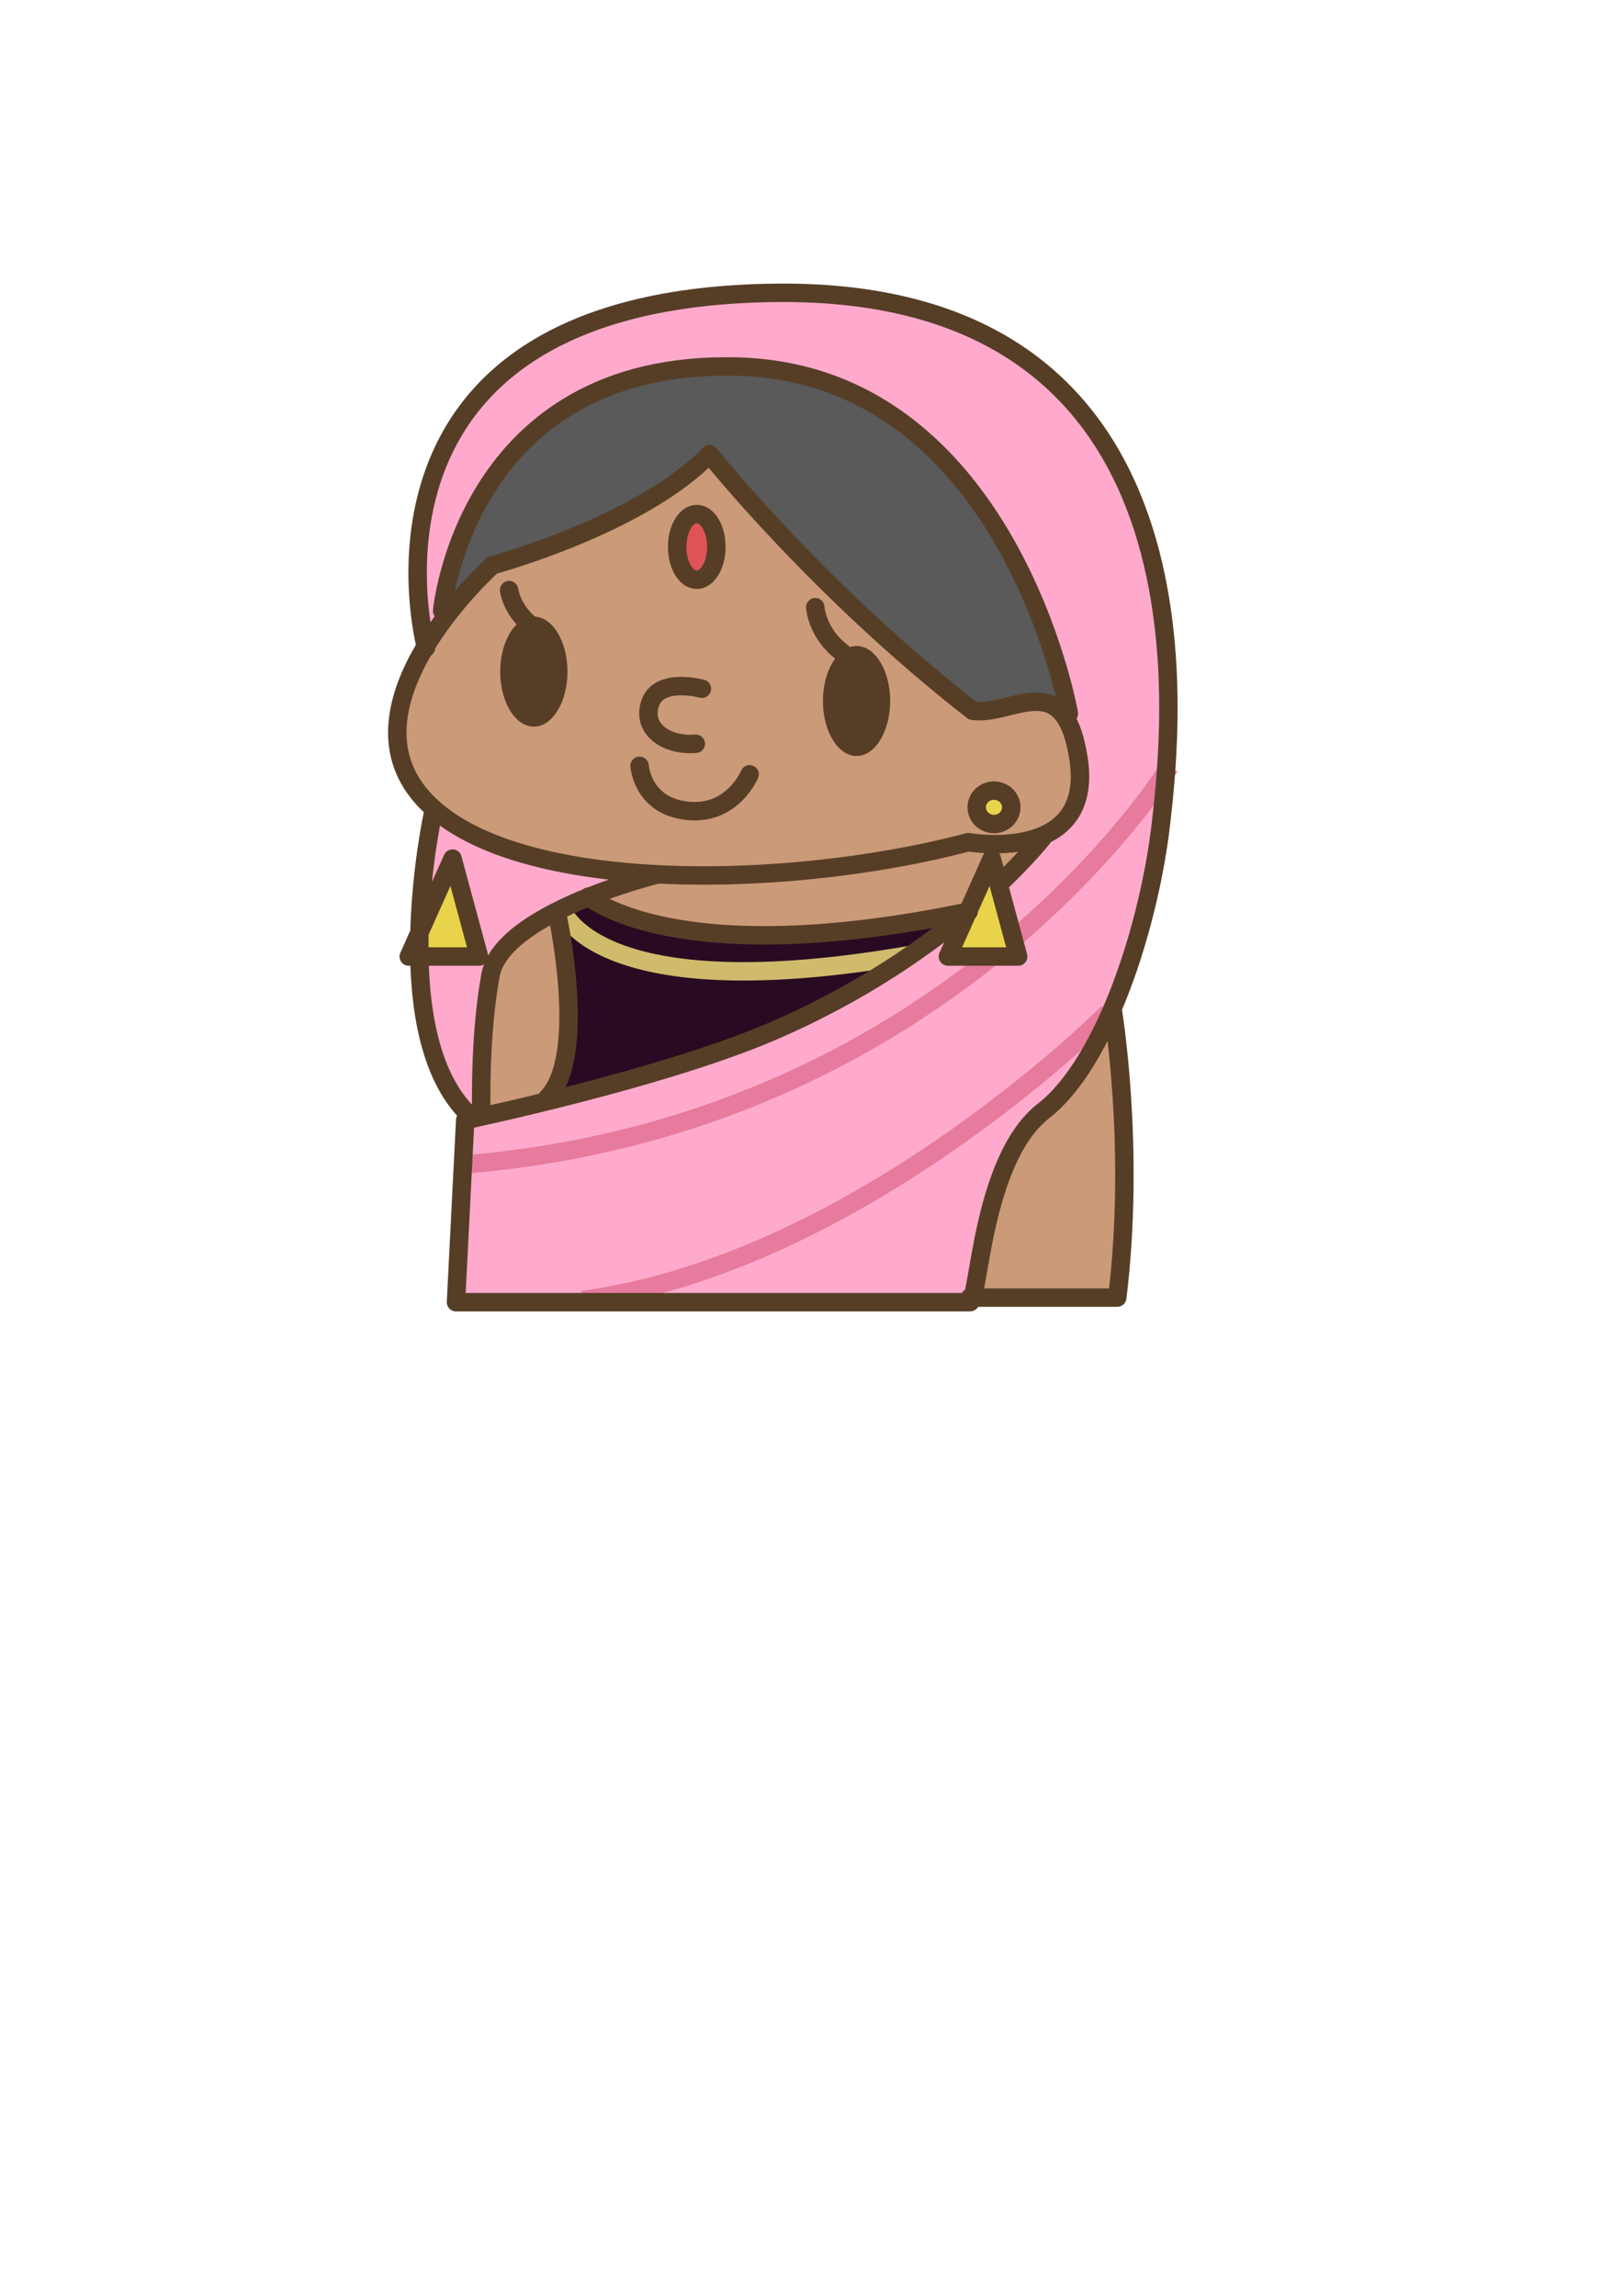 <?xml version="1.0" encoding="UTF-8" standalone="no"?>
<!-- Created with Inkscape (http://www.inkscape.org/) -->

<svg
   width="210mm"
   height="297mm"
   viewBox="0 0 210 297"
   version="1.1"
   id="svg5"
   xml:space="preserve"
   sodipodi:docname="womanpink.svg"
   inkscape:version="1.2.2 (b0a8486541, 2022-12-01)"
   xmlns:inkscape="http://www.inkscape.org/namespaces/inkscape"
   xmlns:sodipodi="http://sodipodi.sourceforge.net/DTD/sodipodi-0.dtd"
   xmlns="http://www.w3.org/2000/svg"
   xmlns:svg="http://www.w3.org/2000/svg"><sodipodi:namedview
     id="namedview7"
     pagecolor="#ffffff"
     bordercolor="#000000"
     borderopacity="0.25"
     inkscape:showpageshadow="2"
     inkscape:pageopacity="0.0"
     inkscape:pagecheckerboard="0"
     inkscape:deskcolor="#d1d1d1"
     inkscape:document-units="mm"
     showgrid="false"
     inkscape:zoom="1.0129245"
     inkscape:cx="195.4736"
     inkscape:cy="485.22866"
     inkscape:window-width="1920"
     inkscape:window-height="991"
     inkscape:window-x="-9"
     inkscape:window-y="-9"
     inkscape:window-maximized="1"
     inkscape:current-layer="Layer_1" /><defs
     id="defs2" /><g
     inkscape:label="Layer 1"
     inkscape:groupmode="layer"
     id="layer1"><g
       id="Layer_1"
       transform="matrix(0.265,0,0,0.265,49.221,35.98)"
       inkscape:transform-center-x="38.75641"
       inkscape:transform-center-y="-22.171072"><path
         d="m 55.277,141.054 c 0,0 -45,35.247 -47.25,81.752 -2.25,46.498 87.004,67.493 125.254,68.998 l -27.752,10.497 c 0,0 28.498,14.998 77.998,16.503 49.5,1.497 107.254,-14.998 107.254,-14.998 l 31.5,-29.25 c 0,0 25.496,-3.755 20.996,-27 -4.5,-23.252 -5.253,-39.755 -17.248,-40.5 -12.002,-0.752 -37.498,5.245 -37.498,5.245 0,0 -102.754,-95.997 -125.254,-125.247 0,0 -78.75,50.997 -108,54"
         fill="#cb9a78"
         id="path50" /><path
         d="m 84.527,310.556 c 0,0 -31.5,12.748 -30.748,23.998 0.752,11.25 -5.252,75.747 -5.252,75.747 l 32.252,-10.497 c 0,0 9.752,-12.748 10.498,-30.003 0.752,-17.247 -6.75,-59.245 -6.75,-59.245"
         fill="#cb9a78"
         id="path52" /><path
         d="m 358.281,359.304 c 0,0 -22.5,39.002 -29.25,44.247 -6.75,5.253 -21.002,24.75 -26.254,42.75 -5.246,18 -12.748,51.75 -12.748,51.75 h 66.748 c 0,0 14.252,-87.75 1.504,-138.747"
         fill="#cb9a78"
         id="path54" /><path
         d="m 32.777,162.801 23.252,-24.75 c 0,0 3.002,1.505 34.502,-10.497 31.5,-12.003 68.246,-40.5 68.246,-40.5 0,0 102.002,117 135.752,123.75 0,0 31.5,-6.75 40.5,3.002 0,0 -16.502,-82.505 -57.002,-122.252 C 237.527,51.806 188.779,27.056 113.031,51.806 37.277,76.556 32.777,162.801 32.777,162.801"
         fill="#595a59"
         id="path56" /><path
         d="m 24.529,177.054 7.502,-10.498 c 0,0 2.25,-27.007 6.75,-37.505 4.5,-10.497 31.5,-88.495 131.998,-88.495 100.498,0 149.252,108.745 158.252,137.995 9,29.25 13.5,56.25 13.5,56.25 0,0 -1.504,20.25 -7.502,32.253 -5.998,12.002 -12.748,7.502 -12.748,7.502 0,0 -75.754,82.498 -154.504,104.998 -78.75,22.5 -127.498,29.25 -127.498,29.25 l -1.498,90.752 251.248,-1.505 c 0,0 7.502,-68.245 31.5,-90.745 23.998,-22.5 48.748,-75.755 56.25,-127.505 7.502,-51.75 26.023,-172.167 -54.752,-234.745 -83.25,-64.505 -236.25,-35.255 -266.998,2.995 -30.748,38.25 -45,87.75 -31.5,129.003"
         fill="#4fb79d"
         id="path58"
         style="fill:#ffaacc" /><path
         d="m 128.781,292.556 c 0,0 -98.254,-17.255 -105.004,-31.5 0,0 -19.498,131.245 24.75,149.245 0,0 -5.998,-68.997 9,-81 15.004,-11.995 71.254,-36.745 71.254,-36.745"
         fill="#4fb79d"
         id="path60"
         style="fill:#ffaacc" /><path
         d="m 102.527,301.556 c 0,0 2.25,17.248 71.254,18.745 68.998,1.505 114.75,-11.25 114.75,-11.25 0,0 -82.511,65.25 -120.754,70.503 -38.25,5.252 -86.998,20.25 -86.998,20.25 0,0 14.252,-24.75 12.002,-41.998 -2.25,-17.255 -8.254,-47.25 -8.254,-47.25 l 18,-9"
         fill="#3d79ac"
         id="path62"
         style="fill:#280b22" /><path
         d="m 88.281,307.554 c 0,0 14.998,50.245 172.498,22.5"
         fill-opacity="0"
         stroke="#d0ba6c"
         stroke-width="9"
         id="path64" /><path
         d="m 385.281,238.556 c 0,0 -48.692,79.674 -153.414,137.39 C 181.165,403.89 117.33,426.686 39.527,432.801 m 315.752,-74.25 c 0,0 -20.11,20.234 -53.057,45.451 C 254.185,440.768 178.857,488.127 98.779,498.804"
         fill-opacity="0"
         stroke="#e67b9d"
         stroke-width="9"
         id="path66"
         style="fill:#00ff66"
         sodipodi:nodetypes="csccsc" /><path
         d="m 91.333,192.101 c 0,14.836 -7.341,26.859 -16.411,26.859 -9.07,0 -16.418,-12.023 -16.418,-26.859 0,-14.829 7.348,-26.86 16.418,-26.86 9.07,0 16.411,12.031 16.411,26.86"
         fill="#563e26"
         id="path68" /><path
         d="m 248.903,206.43 c 0,14.829 -7.347,26.853 -16.418,26.853 -9.063,0 -16.411,-12.024 -16.411,-26.853 0,-14.836 7.348,-26.859 16.411,-26.859 9.071,0 16.418,12.023 16.418,26.859"
         fill="#563e26"
         id="path70" /><path
         d="m 156.984,200.454 c 0,0 -20.419,-5.611 -25.066,6.567 -4.775,12.537 7.164,21.487 22.084,20.292 m -27.449,10.751 c 0,0 1.188,20.285 24.468,22.078 21.129,1.624 29.243,-17.909 29.243,-17.909 M 62.85,152.297 c 0,0 1.195,10.744 12.529,18.506 m 136.955,-10.167 c 0,0 0.598,12.536 13.134,22.085 m 63.724,28.484 c 19.371,2.664 44.466,-22.093 51.624,22.971 8.297,52.179 -53.719,41.181 -53.719,41.181 -91.315,24.174 -233.367,25.967 -270.372,-26.556 -32.288,-45.823 38.004,-108.64 38.004,-108.64 0,0 72.175,-19.357 105.925,-54.232 0,0 52.875,66.375 128.538,125.276 z M 30.154,162.429 c 0,0 11.25,-122.625 144,-119.25 132.75,3.375 162,169.312 162,169.312 m -201.375,78.75 c 0,0 -75.375,18.563 -81,48.938 -5.625,30.375 -4.5,67.5 -4.5,67.5 m 274.5,-135 c 0,0 -43.875,57.375 -133.875,95.625 -54.246,23.048 -148.5,42.75 -148.5,42.75 l -4.5,88.875 h 250.875 c 4.5,0 5.625,-69.75 36,-93.375 30.375,-23.625 51.75,-91.125 57.375,-140.625 5.625,-49.5 29.25,-261 -187.875,-258.75 -217.125,2.25 -171,173.25 -171,173.25 m 335.25,176.625 c 0,0 11.25,67.5 2.25,140.625 h -72"
         fill-opacity="0"
         stroke="#563e26"
         stroke-width="9"
         stroke-linecap="round"
         stroke-linejoin="round"
         id="path72" /><path
         d="m 164.029,131.21 c 0,8.853 -4.282,16.031 -9.562,16.031 -5.288,0 -9.563,-7.178 -9.563,-16.031 0,-8.859 4.275,-16.031 9.563,-16.031 5.28,0 9.562,7.172 9.562,16.031"
         fill="#df5356"
         id="path74" /><path
         d="m 308.029,258.335 c 0,4.5 -3.783,8.156 -8.437,8.156 -4.662,0 -8.438,-3.656 -8.438,-8.156 0,-4.507 3.776,-8.156 8.438,-8.156 4.654,0 8.437,3.649 8.437,8.156"
         fill="#e9d34a"
         id="path76" /><path
         d="m 298.467,283.366 -21.375,47.813 h 34.312 l -12.937,-47.813"
         fill="#e9d34a"
         id="path78" /><path
         d="M 35.217,283.366 13.842,331.179 H 48.154 L 35.217,283.366"
         fill="#e9d34a"
         id="path80" /><path
         d="m 164.029,131.21 c 0,8.853 -4.282,16.031 -9.562,16.031 -5.288,0 -9.563,-7.178 -9.563,-16.031 0,-8.859 4.275,-16.031 9.563,-16.031 5.28,0 9.562,7.172 9.562,16.031 z m 144,127.125 c 0,4.5 -3.783,8.156 -8.437,8.156 -4.662,0 -8.438,-3.656 -8.438,-8.156 0,-4.507 3.776,-8.156 8.438,-8.156 4.654,0 8.437,3.649 8.437,8.156 z m -206.437,43.594 c 0,0 42.187,37.125 185.625,7.312 m -200.813,1.688 c 0,0 15.188,69.187 -5.062,89.437 M 25.654,261.429 c 0,0 -23.625,108 18,147.375 m 254.813,-125.438 -21.375,47.813 h 34.312 z m -263.25,0 -21.375,47.813 h 34.312 z"
         fill-opacity="0"
         stroke="#563e26"
         stroke-width="9"
         stroke-linecap="round"
         stroke-linejoin="round"
         id="path82" /></g></g></svg>
